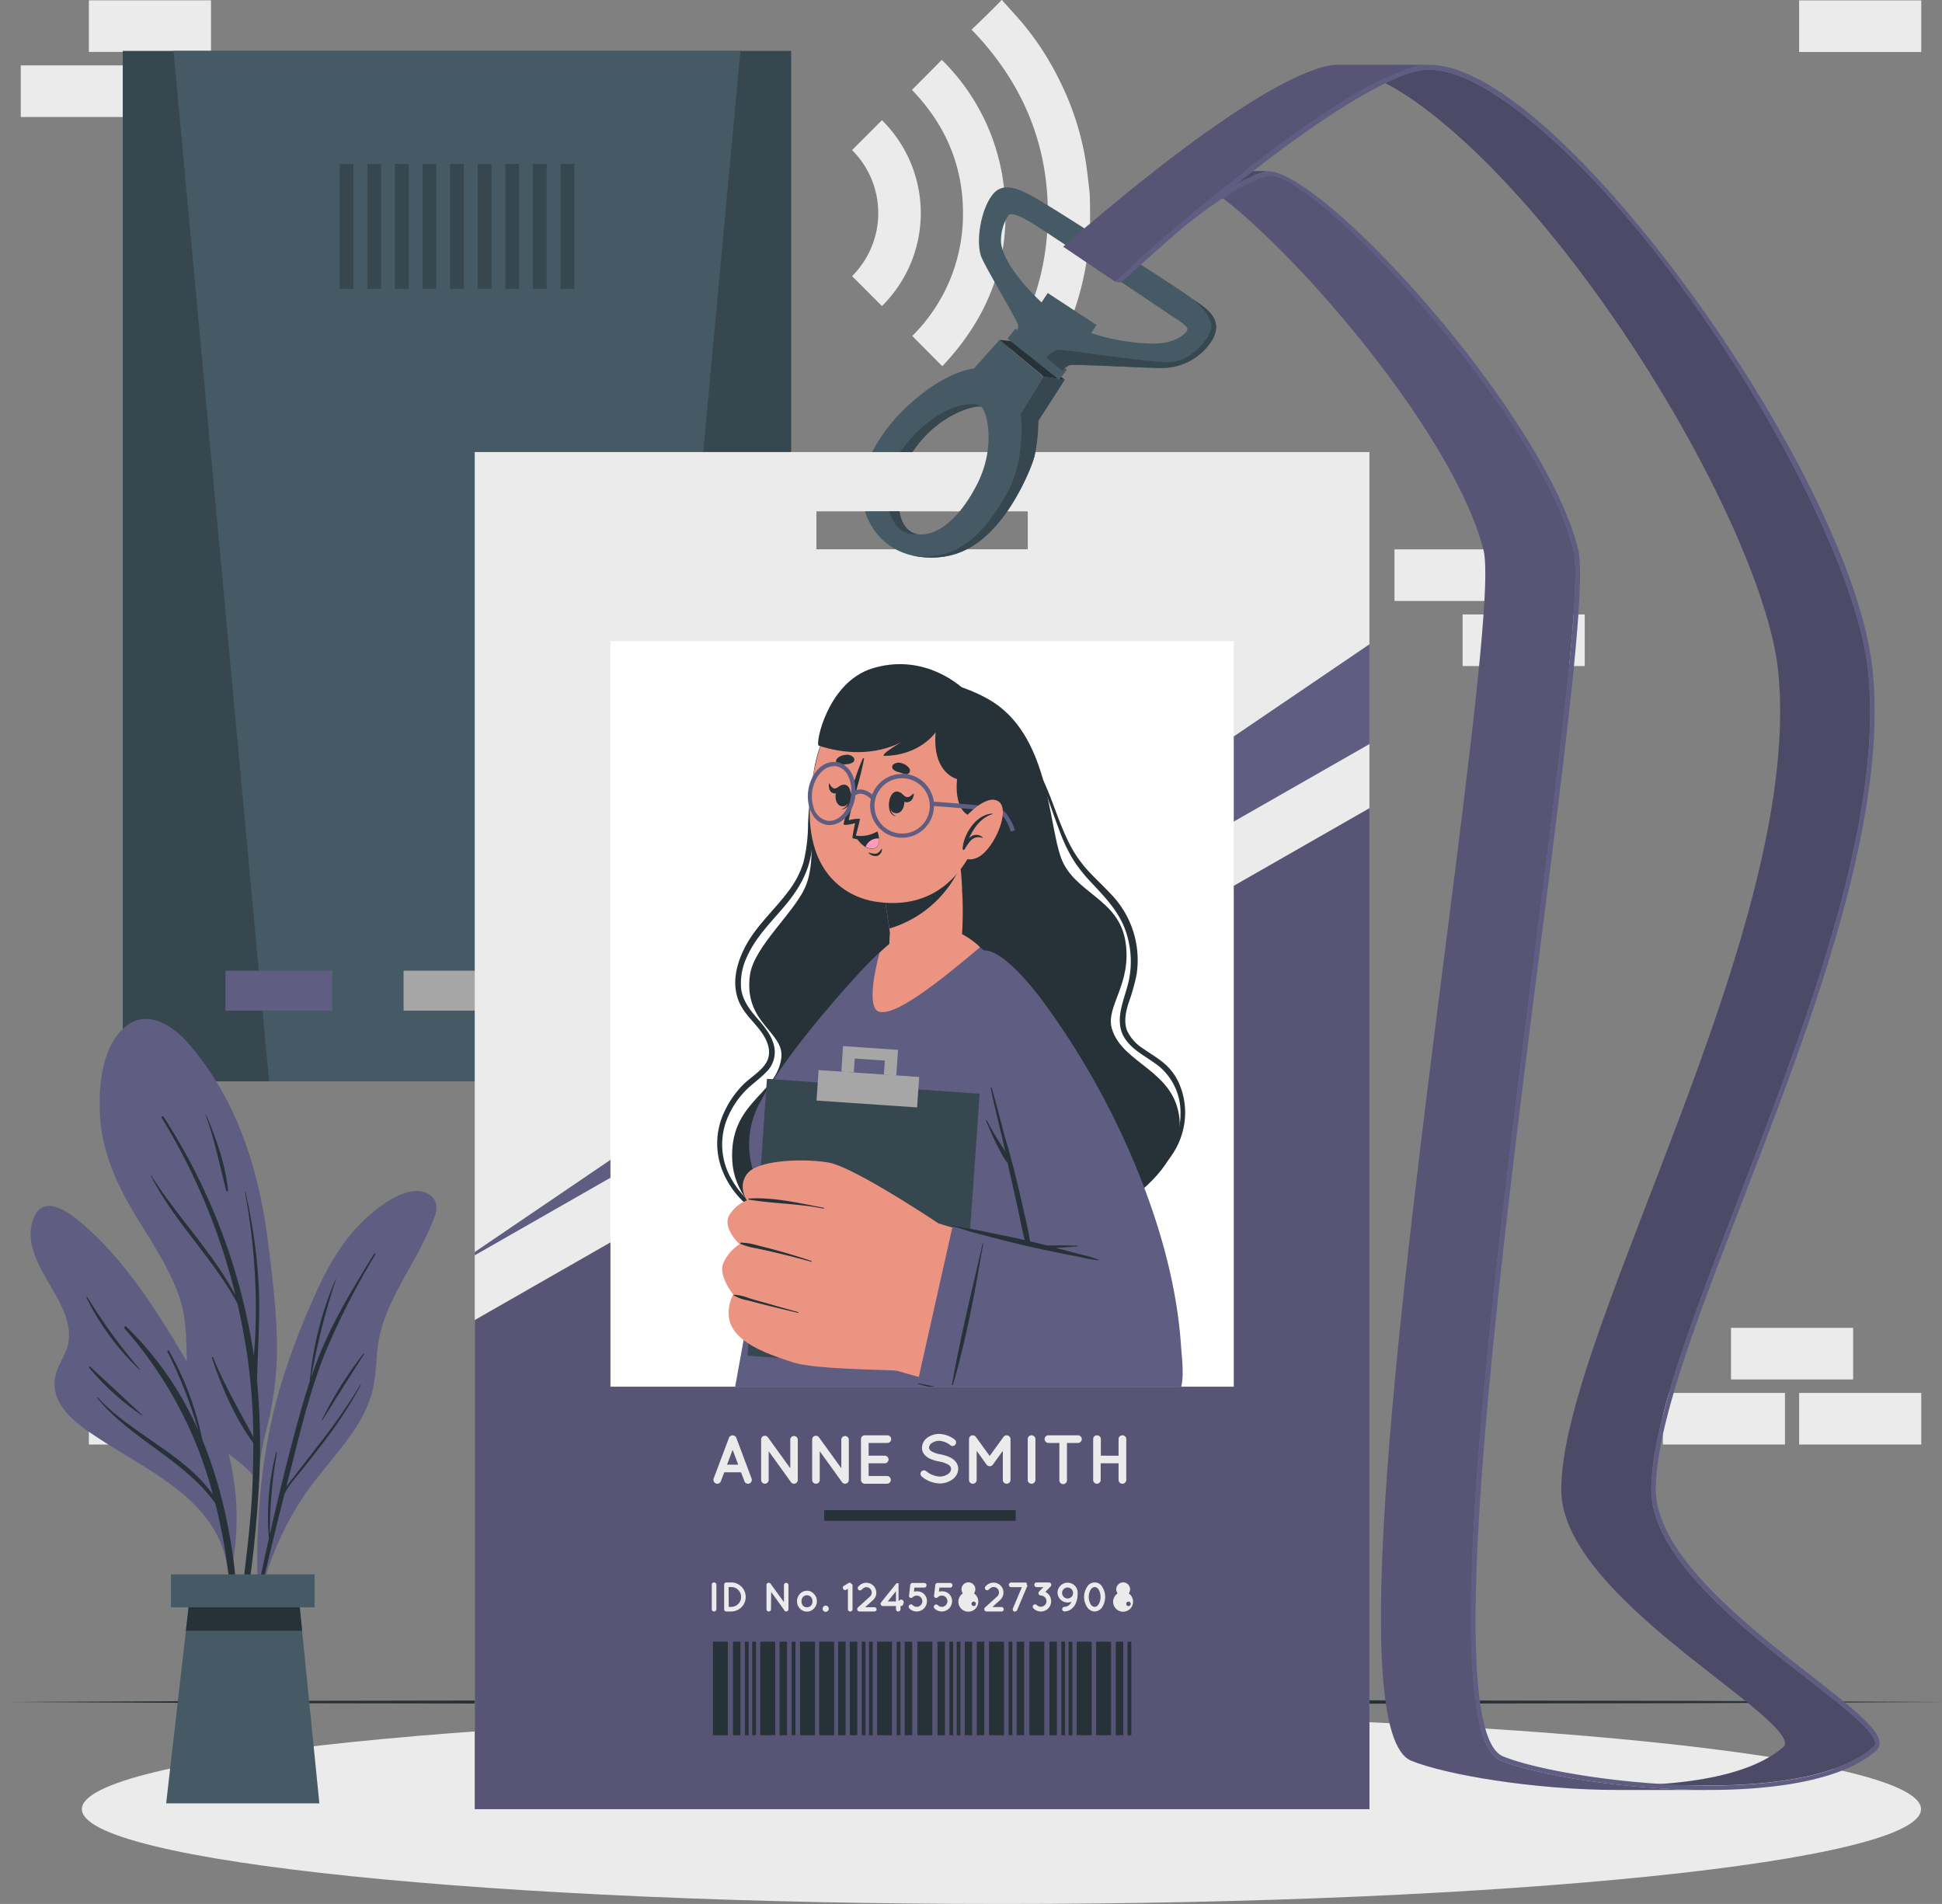 <svg xmlns="http://www.w3.org/2000/svg" width="421.1" height="412.84" viewBox="0 0 421.1 412.84">
  <rect x="0" y="0" width="421.1" height="412.84" fill="#808080" stroke="none"/>
  <g id="ID_Card-cuate" data-name="ID Card-cuate" transform="translate(-39.45 -49.5)">
    <g id="freepik--background-complete--inject-37">
      <g id="freepik--u5Zjqx--inject-37">
        <path id="Path_384" data-name="Path 384" d="M256.61,141.94c-1.36-1.38-2.73-2.75-4.1-4.13l-2.35-2.34c10.76-11.08,16.5-24.28,16.5-39.73s-5.72-28.65-16.54-39.82c.77-.73,1.56-1.47,2.33-2.23q2.06-2,4.09-4.07a.471.471,0,0,0,.07-.12h.1a3.61,3.61,0,0,0,.25.3c1.54,1.74,3.14,3.43,4.62,5.22a61.819,61.819,0,0,1,7.69,12.06,61.189,61.189,0,0,1,5.37,16c.49,2.64.74,5.32,1.06,8,.12.91.14,6.81.12,7-.13,1.82-.21,3.64-.41,5.45a61.653,61.653,0,0,1-3.5,14.67,64.09,64.09,0,0,1-4.65,9.93,61.652,61.652,0,0,1-6.63,9.47c-1.27,1.49-2.61,2.91-3.92,4.36Z" fill="#ebebeb"/>
        <path id="Path_385" data-name="Path 385" d="M237.2,69l6.47-6.52A45.93,45.93,0,0,1,257,89c2.09,15.43-2.59,28.67-13.22,39.9-2.21-2.21-4.35-4.37-6.52-6.55a37.15,37.15,0,0,0,11-26.67C248.26,85.31,244.39,76.44,237.2,69Z" fill="#ebebeb"/>
        <path id="Path_386" data-name="Path 386" d="M230.69,115.86l-6.48-6.49a19.28,19.28,0,0,0,0-27.33l6.48-6.48a28.32,28.32,0,0,1,0,40.3Z" fill="#ebebeb"/>
      </g>
      <rect id="Rectangle_149" data-name="Rectangle 149" width="26.48" height="11.19" transform="translate(441.28 348.61) rotate(180)" fill="#ebebeb"/>
      <rect id="Rectangle_150" data-name="Rectangle 150" width="26.48" height="11.19" transform="translate(456.05 362.72) rotate(180)" fill="#ebebeb"/>
      <rect id="Rectangle_151" data-name="Rectangle 151" width="26.48" height="11.19" transform="translate(426.5 362.72) rotate(180)" fill="#ebebeb"/>
      <rect id="Rectangle_152" data-name="Rectangle 152" width="26.48" height="11.19" transform="translate(85.2 362.72) rotate(180)" fill="#ebebeb"/>
      <rect id="Rectangle_153" data-name="Rectangle 153" width="26.48" height="11.19" transform="translate(85.2 60.76) rotate(180)" fill="#ebebeb"/>
      <rect id="Rectangle_154" data-name="Rectangle 154" width="26.48" height="11.19" transform="translate(70.43 74.87) rotate(180)" fill="#ebebeb"/>
      <rect id="Rectangle_155" data-name="Rectangle 155" width="26.48" height="11.19" transform="translate(456.05 60.77) rotate(180)" fill="#ebebeb"/>
      <rect id="Rectangle_156" data-name="Rectangle 156" width="26.48" height="11.19" transform="translate(356.6 182.73)" fill="#ebebeb"/>
      <rect id="Rectangle_157" data-name="Rectangle 157" width="26.48" height="11.19" transform="translate(341.83 168.62)" fill="#ebebeb"/>
    </g>
    <g id="freepik--Shadow--inject-37">
      <path id="Path_387" data-name="Path 387" d="M456,441.78c0,11.35-89.28,20.56-199.42,20.56S57.2,453.13,57.2,441.78s89.28-20.56,199.42-20.56S456,430.43,456,441.78Z" fill="#ebebeb"/>
    </g>
    <g id="freepik--Floor--inject-37">
      <path id="Path_388" data-name="Path 388" d="M39.45,418.55l52.64-.24,52.64-.09L250,418.05l105.27.17,52.64.09,52.64.24-52.64.25-52.64.08L250,419.05l-105.27-.17-52.64-.08Z" fill="#263238"/>
    </g>
    <g id="freepik--Device--inject-37">
      <rect id="Rectangle_158" data-name="Rectangle 158" width="144.94" height="223.43" transform="translate(66.07 60.54)" fill="#37474f"/>
      <path id="Path_389" data-name="Path 389" d="M200,60.54,179.28,283.97H97.79L77.07,60.54Z" fill="#455a64"/>
      <rect id="Rectangle_159" data-name="Rectangle 159" width="23.17" height="8.66" transform="translate(126.96 259.98)" fill="#a6a6a6"/>
      <rect id="Rectangle_160" data-name="Rectangle 160" width="23.17" height="8.66" transform="translate(88.34 259.98)" fill="#605d82"/>
      <rect id="Rectangle_161" data-name="Rectangle 161" width="23.17" height="8.66" transform="translate(165.57 259.98)" fill="#a6a6a6"/>
      <rect id="Rectangle_162" data-name="Rectangle 162" width="2.99" height="27.09" transform="translate(113.1 85.04)" fill="#37474f"/>
      <rect id="Rectangle_163" data-name="Rectangle 163" width="2.99" height="27.09" transform="translate(119.09 85.04)" fill="#37474f"/>
      <rect id="Rectangle_164" data-name="Rectangle 164" width="2.99" height="27.09" transform="translate(125.07 85.04)" fill="#37474f"/>
      <rect id="Rectangle_165" data-name="Rectangle 165" width="2.99" height="27.09" transform="translate(131.06 85.04)" fill="#37474f"/>
      <rect id="Rectangle_166" data-name="Rectangle 166" width="2.99" height="27.09" transform="translate(137.04 85.04)" fill="#37474f"/>
      <rect id="Rectangle_167" data-name="Rectangle 167" width="2.99" height="27.09" transform="translate(143.03 85.04)" fill="#37474f"/>
      <rect id="Rectangle_168" data-name="Rectangle 168" width="2.99" height="27.09" transform="translate(149.01 85.04)" fill="#37474f"/>
      <rect id="Rectangle_169" data-name="Rectangle 169" width="2.99" height="27.09" transform="translate(155 85.04)" fill="#37474f"/>
      <rect id="Rectangle_170" data-name="Rectangle 170" width="2.99" height="27.09" transform="translate(160.99 85.04)" fill="#37474f"/>
    </g>
    <g id="freepik--id-card--inject-37">
      <path id="Path_390" data-name="Path 390" d="M142.39,147.52V441.78h194V147.52ZM262.31,168.6H216.48v-8.22h45.83Z" fill="#ebebeb"/>
      <path id="Path_391" data-name="Path 391" d="M336.4,224.74V441.78H142.39V335.73Z" fill="#605d82"/>
      <path id="Path_392" data-name="Path 392" d="M336.4,224.74V441.78H142.39V335.73Z" opacity="0.1"/>
      <path id="Path_393" data-name="Path 393" d="M336.4,189.2v21.63L142.39,321.69v-.71Z" fill="#605d82"/>
      <rect id="Rectangle_171" data-name="Rectangle 171" width="135.16" height="161.67" transform="translate(171.82 188.51)" fill="#fff"/>
      <path id="Path_394" data-name="Path 394" d="M227,160.38h7.47s.41,4.28,3.8,4.92,8.56-2.06,13-10.7,1.93-16.47.92-16.91-9.33,1.4-14.87,9.83h-8.76A36.75,36.75,0,0,1,236.85,137c6-5.45,11.4-7.37,13.77-7.59l5.57-6.21,9.57,8,4.56.65-5.73,8.92a38,38,0,0,1-.81,7.63,46.44,46.44,0,0,1-6.9,13.32c-2.79,3.51-7.47,8.84-15.79,8.68S228.62,165.3,227,160.38Z" fill="#455a64"/>
      <path id="Path_395" data-name="Path 395" d="M256.19,123.2l9.57,7.99,4.56.65-9.66-8.16Z" fill="#263238"/>
      <path id="Path_396" data-name="Path 396" d="M252.19,137.69c-1-.45-9.33,1.4-14.87,9.83h-2.71C242.39,136.71,251.06,136.3,252.19,137.69Z" fill="#37474f"/>
      <path id="Path_397" data-name="Path 397" d="M238.27,165.3s-4.24.84-6-4.92h2.24s.39,4.07,3.56,4.86Z" fill="#37474f"/>
      <path id="Path_398" data-name="Path 398" d="M270.32,131.84l-5.74,8.92a38.353,38.353,0,0,1-.8,7.62c-.8,3.24-4.12,9.81-6.9,13.33s-7.47,8.83-15.79,8.68a18.35,18.35,0,0,1-3.7-.42h.15c9.6,1.39,15.48-5,20.16-13.32,4.37-7.76,3.1-17.4,3.1-17.4l5-8.08Z" fill="#37474f"/>
      <rect id="Rectangle_172" data-name="Rectangle 172" width="14.29" height="2.75" transform="translate(259.625 120.781) rotate(38.51)" fill="#455a64"/>
      <path id="Path_399" data-name="Path 399" d="M297.85,114.15c-2.34-1.77-24.38-15.91-30.11-19.45s-10.18-6.38-12.92-3.16-3.92,10.74-2.47,13.93S260.07,119,260.21,120a1.94,1.94,0,0,1-.56,1.6l10.19,8.35a3.17,3.17,0,0,1,1.68-1.28c1-.2,17.86.71,19.55.63a12.8,12.8,0,0,0,10.81-5.4C305.6,118.51,300.19,115.93,297.85,114.15ZM289.42,124c-5-.07-13.5-1.22-19.91-5.47-3.38-2.25-12.23-10.44-13-16.37a10,10,0,0,1,1.5-5.81c.93-1.66,6.25,2.18,10.57,5s23.21,15.46,24.67,16.47,3.8,2.32,3.67,3.12S294.38,124.05,289.42,124Z" fill="#455a64"/>
      <rect id="Rectangle_173" data-name="Rectangle 173" width="12.65" height="3.84" transform="translate(266.639 113.032) rotate(33.29)" fill="#455a64"/>
      <path id="Path_400" data-name="Path 400" d="M301.88,123.84a12.84,12.84,0,0,1-10.81,5.42c-1.69.07-18.58-.84-19.55-.63a3.08,3.08,0,0,0-1.68,1.27l-3.57-2.9c.2,0,1.46-1.58,2.65-1.66s19.36,2.7,23.81,2.7,8.12-4,9.2-6.76c1.22-3.13-3.8-6.81-4.06-7.08C300.21,115.94,305.6,118.52,301.88,123.84Z" fill="#37474f"/>
      <path id="Path_401" data-name="Path 401" d="M200.14,368.74H196.5l-.74,1.95a.84.84,0,0,1-.78.53.871.871,0,0,1-.28-.05.85.85,0,0,1-.5-1.08l3.32-8.83a.86.86,0,0,1,1.59,0l3.31,8.83a.85.85,0,0,1-.49,1.08.841.841,0,0,1-.29.05.81.81,0,0,1-.76-.53Zm-.61-1.65-1.22-3.22-1.21,3.22Z" fill="#ebebeb"/>
      <path id="Path_402" data-name="Path 402" d="M206.13,370.39a.84.84,0,0,1-.81.83.83.83,0,0,1-.83-.83v-8.73a.85.85,0,0,1,.33-.69.83.83,0,0,1,1.14.18l4.85,6.71v-6.18a.81.81,0,0,1,.81-.81.82.82,0,0,1,.82.81v8.71a.83.83,0,0,1-.82.83.82.82,0,0,1-.62-.3.28.28,0,0,1-.07-.09l-4.8-6.66Z" fill="#ebebeb"/>
      <path id="Path_403" data-name="Path 403" d="M217.2,370.39a.84.84,0,0,1-.81.83.83.83,0,0,1-.83-.83v-8.73a.85.85,0,0,1,.33-.69.83.83,0,0,1,1.14.18l4.85,6.71v-6.18a.81.81,0,0,1,.81-.81.82.82,0,0,1,.82.81v8.71a.83.83,0,0,1-.82.83.82.82,0,0,1-.62-.3.28.28,0,0,1-.07-.09l-4.8-6.66Z" fill="#ebebeb"/>
      <path id="Path_404" data-name="Path 404" d="M226.14,370.39v-8.85a.81.81,0,0,1,.82-.82h4.91a.83.83,0,0,1,.82.82.84.84,0,0,1-.82.84H227.8v2.75h3.5a.84.84,0,0,1,.82.82.83.83,0,0,1-.82.84h-3.5v2.76h4.07a.84.84,0,0,1,0,1.67H227a.83.83,0,0,1-.86-.83Z" fill="#ebebeb"/>
      <path id="Path_405" data-name="Path 405" d="M239.2,368.61a.79.79,0,0,1,1.1-.11,4.93,4.93,0,0,0,2.86,1.16,3.25,3.25,0,0,0,1.88-.56,1.34,1.34,0,0,0,.64-1.08.86.86,0,0,0-.13-.48,1.47,1.47,0,0,0-.45-.45,6,6,0,0,0-2.06-.7h0a8.389,8.389,0,0,1-1.93-.59,3.21,3.21,0,0,1-1.4-1.17,2.34,2.34,0,0,1-.34-1.23,2.77,2.77,0,0,1,1.2-2.19,4.42,4.42,0,0,1,2.59-.79,5.82,5.82,0,0,1,3.27,1.2.76.76,0,0,1,.21,1.06.75.75,0,0,1-1.06.23,4.37,4.37,0,0,0-2.42-1,2.89,2.89,0,0,0-1.68.51,1.21,1.21,0,0,0-.57.94.69.69,0,0,0,.11.42,1.351,1.351,0,0,0,.4.39,5.2,5.2,0,0,0,1.88.66h0a9.149,9.149,0,0,1,2.07.63,3.54,3.54,0,0,1,1.5,1.25,2.47,2.47,0,0,1,.36,1.27,2.91,2.91,0,0,1-1.29,2.33,4.7,4.7,0,0,1-2.78.85,6.42,6.42,0,0,1-3.84-1.5.8.8,0,0,1-.12-1.05Z" fill="#ebebeb"/>
      <path id="Path_406" data-name="Path 406" d="M258.57,361.54v8.85a.85.85,0,0,1-.84.83.83.83,0,0,1-.83-.83v-6.31l-2.16,3a.81.81,0,0,1-.67.34h0a.85.85,0,0,1-.69-.34l-2.15-3v6.31a.83.83,0,0,1-1.66,0v-8.85a.82.82,0,0,1,.82-.82h0a.82.82,0,0,1,.66.34l3,4.14,3-4.14a.81.81,0,0,1,.67-.34h0a.85.85,0,0,1,.85.82Z" fill="#ebebeb"/>
      <path id="Path_407" data-name="Path 407" d="M262.3,361.54a.81.81,0,0,1,.83-.82.83.83,0,0,1,.84.82v8.85a.84.84,0,0,1-.84.83.82.82,0,0,1-.83-.83Z" fill="#ebebeb"/>
      <path id="Path_408" data-name="Path 408" d="M273.19,362.38h-2.38v8a.83.83,0,1,1-1.65,0v-8h-2.37a.84.84,0,0,1-.83-.84.81.81,0,0,1,.83-.82h6.4a.83.83,0,0,1,.83.82A.85.85,0,0,1,273.19,362.38Z" fill="#ebebeb"/>
      <path id="Path_409" data-name="Path 409" d="M276.49,370.39v-8.85a.81.81,0,0,1,.83-.82.83.83,0,0,1,.84.82v3.6H282v-3.6a.81.81,0,0,1,.83-.82.83.83,0,0,1,.84.82v8.85a.83.83,0,0,1-.84.83.82.82,0,0,1-.83-.83v-3.6h-3.88v3.6a.83.83,0,0,1-.84.83.82.82,0,0,1-.79-.83Z" fill="#ebebeb"/>
      <path id="Path_410" data-name="Path 410" d="M193.79,393.12a.49.49,0,0,1,.49-.5.51.51,0,0,1,.51.5v5.31a.5.5,0,0,1-.51.49.48.48,0,0,1-.49-.49Z" fill="#ebebeb"/>
      <path id="Path_411" data-name="Path 411" d="M196.47,398.43v-5.31a.49.49,0,0,1,.49-.5H198a3.15,3.15,0,0,1,0,6.3h-1a.48.48,0,0,1-.53-.49Zm1-.51H198a2.15,2.15,0,0,0,0-4.3h-.56Z" fill="#ebebeb"/>
      <path id="Path_412" data-name="Path 412" d="M206.63,398.43a.5.5,0,0,1-.49.49.48.48,0,0,1-.49-.49V393.2h0a.46.46,0,0,1,.2-.41.49.49,0,0,1,.68.1l2.91,4V393.2a.49.49,0,0,1,.48-.49.51.51,0,0,1,.5.49v5.23a.5.5,0,0,1-.5.49.49.49,0,0,1-.37-.18v-.05l-2.88-4Z" fill="#ebebeb"/>
      <path id="Path_413" data-name="Path 413" d="M212.89,398.27a2.3,2.3,0,0,1-.62-1.59,2.34,2.34,0,0,1,.62-1.57,2.1,2.1,0,0,1,1.55-.69,1.94,1.94,0,0,1,1.5.69,2.22,2.22,0,0,1,.64,1.57,2.19,2.19,0,0,1-.64,1.59,2,2,0,0,1-1.5.68A2.12,2.12,0,0,1,212.89,398.27Zm.36-1.59a1.47,1.47,0,0,0,.33,1,1.23,1.23,0,0,0,.86.33,1.21,1.21,0,0,0,.83-.33,1.43,1.43,0,0,0,.35-1,1.35,1.35,0,0,0-.35-.93,1.27,1.27,0,0,0-.83-.35,1.29,1.29,0,0,0-.86.35,1.39,1.39,0,0,0-.33.93Z" fill="#ebebeb"/>
      <path id="Path_414" data-name="Path 414" d="M218.49,397.65a.67.67,0,1,1-.67.67.67.67,0,0,1,.67-.67Z" fill="#ebebeb"/>
      <path id="Path_415" data-name="Path 415" d="M224.31,393.12v5.31a.5.5,0,0,1-1,0V394l-.36.21a.48.48,0,0,1-.67-.18.49.49,0,0,1,.16-.68l1.11-.66h.39v.05h0a.13.13,0,0,0,0,.06Z" fill="#ebebeb"/>
      <path id="Path_416" data-name="Path 416" d="M229.53,398.43a.49.49,0,0,1-.5.49h-3.2a.47.47,0,0,1-.37-.16.5.5,0,0,1,0-.7l2.67-2.41a1.17,1.17,0,0,0-.79-2,1.19,1.19,0,0,0-.78.3l-.28.25a.48.48,0,0,1-.7,0,.49.49,0,0,1,0-.7l.28-.25a2.09,2.09,0,0,1,1.44-.56,2.22,2.22,0,0,1,1.61.71,2.15,2.15,0,0,1-.16,3.05l-1.7,1.54H229A.5.5,0,0,1,229.53,398.43Z" fill="#ebebeb"/>
      <path id="Path_417" data-name="Path 417" d="M235.31,397.25a.49.49,0,0,1-.5.49h-.09v.69a.49.49,0,0,1-.5.49.48.48,0,0,1-.49-.49v-.69h-2.84a.42.42,0,0,1-.3-.1.48.48,0,0,1-.08-.7l3.33-4.14h.45v.11h0a.09.09,0,0,1,0,.05h0v3.66h.09a.562.562,0,1,1,.93.63Zm-1.58-2.72-1.79,2.22h1.79Z" fill="#ebebeb"/>
      <path id="Path_418" data-name="Path 418" d="M239.79,395.11a2.17,2.17,0,0,1,.66,1.58,2.23,2.23,0,0,1-.66,1.58,2.18,2.18,0,0,1-1.57.65h0a2.19,2.19,0,0,1-1.57-.65.51.51,0,1,1,.72-.72,1.22,1.22,0,0,0,.87.36,1.19,1.19,0,0,0,.85-.36,1.21,1.21,0,0,0,.36-.86,1.212,1.212,0,0,0-1.21-1.21,1.18,1.18,0,0,0-.87.35.51.51,0,0,1-.72,0l-.09-.12h0a.349.349,0,0,0,0-.06h0a.43.43,0,0,1,0-.16l.27-2.33a.56.56,0,0,1,.23-.36h0a.44.44,0,0,1,.23-.06h2.66a.51.51,0,0,1,0,1h-2.22l-.1.89a2.408,2.408,0,0,1,.6-.08A2.19,2.19,0,0,1,239.79,395.11Z" fill="#ebebeb"/>
      <path id="Path_419" data-name="Path 419" d="M245.24,395.11a2.21,2.21,0,0,1,.66,1.58,2.27,2.27,0,0,1-.66,1.58,2.2,2.2,0,0,1-1.58.65h0a2.18,2.18,0,0,1-1.57-.65.49.49,0,0,1,0-.72.51.51,0,0,1,.72,0,1.18,1.18,0,0,0,.86.36,1.2,1.2,0,0,0,.86-.36,1.26,1.26,0,0,0,.36-.86,1.18,1.18,0,0,0-.36-.86,1.13,1.13,0,0,0-.86-.35,1.16,1.16,0,0,0-.86.35.51.51,0,0,1-.72,0l-.1-.12h0a.35.35,0,0,0,0-.06h0a.43.43,0,0,1,0-.16l.27-2.33a.51.51,0,0,1,.22-.36h0a.5.5,0,0,1,.24-.06h2.65a.51.51,0,1,1,0,1h-2.21l-.11.89a2.537,2.537,0,0,1,.6-.08,2.21,2.21,0,0,1,1.59.56Z" fill="#ebebeb"/>
      <path id="Path_420" data-name="Path 420" d="M251.58,396.78a2.16,2.16,0,1,1-3.34-1.79,1.45,1.45,0,0,1-.3-.89,1.5,1.5,0,0,1,3,0,1.45,1.45,0,0,1-.3.89,2.15,2.15,0,0,1,.94,1.79Zm-1,0a.481.481,0,1,0,.01,0Zm-1.67-2.68a.505.505,0,1,1,.01,0Z" fill="#ebebeb"/>
      <path id="Path_421" data-name="Path 421" d="M257.1,398.43a.48.48,0,0,1-.49.49H253.4a.5.5,0,0,1-.37-.86l2.66-2.41a1.18,1.18,0,0,0,.08-1.65,1.13,1.13,0,0,0-.86-.38,1.16,1.16,0,0,0-.78.3l-.28.25a.48.48,0,0,1-.7,0,.49.49,0,0,1,0-.7l.28-.25a2.13,2.13,0,0,1,1.45-.56,2.16,2.16,0,0,1,1.45,3.76l-1.7,1.54h1.92a.5.5,0,0,1,.55.47Z" fill="#ebebeb"/>
      <path id="Path_422" data-name="Path 422" d="M262.24,393.31,260,398.63a.46.46,0,0,1-.46.29.44.44,0,0,1-.19,0,.52.52,0,0,1-.27-.65l1.95-4.62H258.7a.5.5,0,0,1-.49-.5.49.49,0,0,1,.49-.5h3.18a1.46,1.46,0,0,1,.19.07h0v.05h0a.67.67,0,0,1,0,.2Z" fill="#ebebeb"/>
      <path id="Path_423" data-name="Path 423" d="M266.72,395.1a2.2,2.2,0,0,1,.66,1.57,2.23,2.23,0,0,1-3.82,1.59.51.51,0,1,1,.72-.72,1.231,1.231,0,0,0,1.72,0,1.19,1.19,0,0,0,.36-.87,1.14,1.14,0,0,0-.36-.85,1.21,1.21,0,0,0-.85-.36.46.46,0,0,1-.37-.16h0a.51.51,0,0,1,0-.72l.92-.94h-1.46a.51.51,0,0,1,0-1.02h2.66a.51.51,0,0,1,.51.51.609.609,0,0,1-.06.24l-.09.13-1.14,1.17a1.84,1.84,0,0,1,.6.43Z" fill="#ebebeb"/>
      <path id="Path_424" data-name="Path 424" d="M268.76,394.8a2.19,2.19,0,0,1,4.36-.22h0v.52a5.13,5.13,0,0,1-.32,1.84,3.08,3.08,0,0,1-1.16,1.54,2.63,2.63,0,0,1-1.35.43.51.51,0,0,1-.52-.48.52.52,0,0,1,.49-.52,1.58,1.58,0,0,0,.84-.26,1.75,1.75,0,0,0,.57-.63l.12-.23a2.12,2.12,0,0,1-.87.18,2.19,2.19,0,0,1-2.16-2.17Zm1,0a1.19,1.19,0,1,0,1.185-1.081A1.19,1.19,0,0,0,269.76,394.8Z" fill="#ebebeb"/>
      <path id="Path_425" data-name="Path 425" d="M274.53,395.77a3.84,3.84,0,0,1,.62-2.15,1.894,1.894,0,0,1,3.34,0,4.15,4.15,0,0,1,0,4.3,2.07,2.07,0,0,1-1.67,1,2,2,0,0,1-1.67-1,3.84,3.84,0,0,1-.62-2.15Zm3.56,0a3,3,0,0,0-.43-1.6,1,1,0,0,0-.84-.55,1.1,1.1,0,0,0-.86.55,3.19,3.19,0,0,0,0,3.2,1.12,1.12,0,0,0,.86.55,1.06,1.06,0,0,0,.84-.55,3,3,0,0,0,.43-1.6Z" fill="#ebebeb"/>
      <path id="Path_426" data-name="Path 426" d="M285.14,396.78A2.16,2.16,0,1,1,281.8,395a1.45,1.45,0,0,1-.3-.89,1.5,1.5,0,0,1,3,0,1.45,1.45,0,0,1-.3.89A2.15,2.15,0,0,1,285.14,396.78Zm-1,0a.485.485,0,1,0,.02,0Zm-1.68-2.68a.5.5,0,1,1,.02,0Z" fill="#ebebeb"/>
      <rect id="Rectangle_174" data-name="Rectangle 174" width="3.24" height="20.28" transform="translate(194.04 405.47)" fill="#263238"/>
      <rect id="Rectangle_175" data-name="Rectangle 175" width="3.24" height="20.28" transform="translate(204.3 405.47)" fill="#263238"/>
      <rect id="Rectangle_176" data-name="Rectangle 176" width="3.24" height="20.28" transform="translate(212.93 405.47)" fill="#263238"/>
      <rect id="Rectangle_177" data-name="Rectangle 177" width="3.24" height="20.28" transform="translate(217.08 405.47)" fill="#263238"/>
      <rect id="Rectangle_178" data-name="Rectangle 178" width="0.81" height="20.28" transform="translate(200.98 405.47)" fill="#263238"/>
      <rect id="Rectangle_179" data-name="Rectangle 179" width="0.81" height="20.28" transform="translate(283.95 405.47)" fill="#263238"/>
      <rect id="Rectangle_180" data-name="Rectangle 180" width="0.81" height="20.28" transform="translate(211.12 405.47)" fill="#263238"/>
      <rect id="Rectangle_181" data-name="Rectangle 181" width="0.81" height="20.28" transform="translate(233.89 405.47)" fill="#263238"/>
      <rect id="Rectangle_182" data-name="Rectangle 182" width="0.81" height="20.28" transform="translate(202.56 405.47)" fill="#263238"/>
      <rect id="Rectangle_183" data-name="Rectangle 183" width="1.62" height="20.28" transform="translate(198.39 405.47)" fill="#263238"/>
      <rect id="Rectangle_184" data-name="Rectangle 184" width="3.24" height="20.28" transform="translate(238.38 405.47)" fill="#263238"/>
      <rect id="Rectangle_185" data-name="Rectangle 185" width="0.81" height="20.28" transform="translate(245.32 405.47)" fill="#263238"/>
      <rect id="Rectangle_186" data-name="Rectangle 186" width="0.81" height="20.28" transform="translate(246.9 405.47)" fill="#263238"/>
      <rect id="Rectangle_187" data-name="Rectangle 187" width="1.62" height="20.28" transform="translate(242.73 405.47)" fill="#263238"/>
      <rect id="Rectangle_188" data-name="Rectangle 188" width="1.62" height="20.28" transform="translate(248.64 405.47)" fill="#263238"/>
      <rect id="Rectangle_189" data-name="Rectangle 189" width="1.62" height="20.28" transform="translate(251.25 405.47)" fill="#263238"/>
      <rect id="Rectangle_190" data-name="Rectangle 190" width="3.24" height="20.28" transform="translate(229.63 405.47)" fill="#263238"/>
      <rect id="Rectangle_191" data-name="Rectangle 191" width="3.24" height="20.28" transform="translate(253.91 405.47)" fill="#263238"/>
      <rect id="Rectangle_192" data-name="Rectangle 192" width="0.81" height="20.28" transform="translate(226.31 405.47)" fill="#263238"/>
      <rect id="Rectangle_193" data-name="Rectangle 193" width="0.81" height="20.28" transform="translate(227.89 405.47)" fill="#263238"/>
      <rect id="Rectangle_194" data-name="Rectangle 194" width="1.62" height="20.28" transform="translate(223.72 405.47)" fill="#263238"/>
      <rect id="Rectangle_195" data-name="Rectangle 195" width="1.62" height="20.28" transform="translate(208.49 405.47)" fill="#263238"/>
      <rect id="Rectangle_196" data-name="Rectangle 196" width="1.62" height="20.28" transform="translate(221.19 405.47)" fill="#263238"/>
      <rect id="Rectangle_197" data-name="Rectangle 197" width="1.62" height="20.28" transform="translate(235.62 405.47)" fill="#263238"/>
      <rect id="Rectangle_198" data-name="Rectangle 198" width="0.81" height="20.28" transform="translate(258.16 405.47)" fill="#263238"/>
      <rect id="Rectangle_199" data-name="Rectangle 199" width="3.24" height="20.28" transform="translate(262.65 405.47)" fill="#263238"/>
      <rect id="Rectangle_200" data-name="Rectangle 200" width="3.24" height="20.28" transform="translate(272.92 405.47)" fill="#263238"/>
      <rect id="Rectangle_201" data-name="Rectangle 201" width="3.24" height="20.28" transform="translate(277.13 405.47)" fill="#263238"/>
      <rect id="Rectangle_202" data-name="Rectangle 202" width="0.81" height="20.28" transform="translate(269.59 405.47)" fill="#263238"/>
      <rect id="Rectangle_203" data-name="Rectangle 203" width="0.81" height="20.28" transform="translate(271.17 405.47)" fill="#263238"/>
      <rect id="Rectangle_204" data-name="Rectangle 204" width="1.62" height="20.28" transform="translate(267.01 405.47)" fill="#263238"/>
      <rect id="Rectangle_205" data-name="Rectangle 205" width="1.62" height="20.28" transform="translate(259.9 405.47)" fill="#263238"/>
      <rect id="Rectangle_206" data-name="Rectangle 206" width="1.62" height="20.28" transform="translate(281.4 405.47)" fill="#263238"/>
      <rect id="Rectangle_207" data-name="Rectangle 207" width="41.54" height="2.29" transform="translate(218.16 376.96)" fill="#263238"/>
      <path id="Path_427" data-name="Path 427" d="M446.07,427.48a1,1,0,0,1-.38.82c-7,6.19-21.09,8.33-35.67,8.33H390.46c14.58,0,28.63-2.14,35.69-8.33a1,1,0,0,0,.36-.82c-.06-2.55-6.81-7.82-14.62-13.93-14.31-11.17-33.89-26.48-33.89-41,0-14,8.78-36.75,18.92-63.11,14.68-38.15,31.34-81.39,28.13-114.16-2.87-29.34-41-94.93-76.05-121.81-7.67-5.88-14.08-8.84-19.14-8.84h19.55c5.06,0,11.48,3,19.15,8.84,35.05,26.88,73.17,92.47,76,121.81,3.21,32.77-13.44,76-28.13,114.16-10.15,26.36-18.91,49.12-18.91,63.11,0,14.55,19.58,29.86,33.88,41C439.25,419.66,446,424.93,446.07,427.48Z" fill="#605d82"/>
      <g id="Group_45" data-name="Group 45" opacity="0.2">
        <path id="Path_428" data-name="Path 428" d="M446.07,427.48a1,1,0,0,1-.38.82c-7,6.19-21.09,8.33-35.67,8.33H390.46c14.58,0,28.63-2.14,35.69-8.33a1,1,0,0,0,.36-.82c-.06-2.55-6.81-7.82-14.62-13.93-14.31-11.17-33.89-26.48-33.89-41,0-14,8.78-36.75,18.92-63.11,14.68-38.15,31.34-81.39,28.13-114.16-2.87-29.34-41-94.93-76.05-121.81-7.67-5.88-14.08-8.84-19.14-8.84h19.55c5.06,0,11.48,3,19.15,8.84,35.05,26.88,73.17,92.47,76,121.81,3.21,32.77-13.44,76-28.13,114.16-10.15,26.36-18.91,49.12-18.91,63.11,0,14.55,19.58,29.86,33.88,41C439.25,419.66,446,424.93,446.07,427.48Z"/>
      </g>
      <path id="Path_429" data-name="Path 429" d="M409.9,437.62H390.35c-18.47,0-37.7-3.38-44.89-6.34-14.3-5.89-2.2-100.94,7.53-177.31,5.33-41.9,9.93-78.09,8.14-85.23-3.36-13.3-15.57-33-32.66-52.77-14.28-16.48-28.17-28.41-33-28.41H315c4.85,0,18.74,11.93,33,28.41,17.09,19.74,29.3,39.47,32.66,52.77,1.8,7.14-2.8,43.33-8.14,85.23-9.72,76.37-21.83,171.42-7.53,177.31C372.21,434.24,391.43,437.62,409.9,437.62Z" fill="#605d82"/>
      <g id="Group_46" data-name="Group 46" opacity="0.1">
        <path id="Path_430" data-name="Path 430" d="M409.9,437.62H390.35c-18.47,0-37.7-3.38-44.89-6.34-14.3-5.89-2.2-100.94,7.53-177.31,5.33-41.9,9.93-78.09,8.14-85.23-3.36-13.3-15.57-33-32.66-52.77-14.28-16.48-28.17-28.41-33-28.41H315c4.85,0,18.74,11.93,33,28.41,17.09,19.74,29.3,39.47,32.66,52.77,1.8,7.14-2.8,43.33-8.14,85.23-9.72,76.37-21.83,171.42-7.53,177.31C372.21,434.24,391.43,437.62,409.9,437.62Z"/>
      </g>
      <path id="Path_431" data-name="Path 431" d="M307.39,89.52H287.84a26.131,26.131,0,0,1,6.91-2.93H314.3a26.13,26.13,0,0,0-6.91,2.93Z" fill="#605d82"/>
      <g id="Group_47" data-name="Group 47" opacity="0.2">
        <path id="Path_432" data-name="Path 432" d="M307.39,89.52H287.84a26.131,26.131,0,0,1,6.91-2.93H314.3a26.13,26.13,0,0,0-6.91,2.93Z"/>
      </g>
      <path id="Path_433" data-name="Path 433" d="M432,412.7c8.68,6.79,15,11.68,15,14.75a2.09,2.09,0,0,1-.73,1.66c-7.21,6.32-21.56,8.51-36.42,8.51-18.47,0-37.69-3.38-44.89-6.34-14.3-5.89-2.19-100.94,7.53-177.31,5.34-41.9,9.94-78.09,8.14-85.23-3.36-13.3-15.57-33-32.66-52.77-14.27-16.48-28.16-28.41-33-28.41-5.79,1.22-13.48,6.82-18.82,11.14-5.63,4.76-13.51,12-13.64,12.07l-1.29-.2c.27-.25,6.35-5.83,8.33-7.56.61-.57,2.77-2.51,5.69-4.9,13.36-11.34,37.94-31,51.24-34.23a12.22,12.22,0,0,1,2.88-.33c5.28,0,11.89,3,19.72,9,29.79,22.84,73,87.62,76.45,122.56,3.24,33-13.46,76.4-28.19,114.67-10.11,26.26-18.84,48.93-18.84,62.71C398.54,386.54,417.89,401.66,432,412.7Zm13.68,15.59a1,1,0,0,0,.37-.81c-.07-2.55-6.82-7.82-14.63-13.93-14.3-11.17-33.88-26.48-33.88-41,0-14,8.76-36.75,18.91-63.11,14.69-38.15,31.34-81.38,28.13-114.16-2.87-29.34-41-94.93-76-121.82-7.67-5.87-14.09-8.83-19.14-8.83a11.67,11.67,0,0,0-2.69.31c-9.76,2.38-26.16,14.14-39.34,24.61a26.13,26.13,0,0,1,6.91-2.93c12.12-.07,59.92,52.53,67.32,81.88,1.85,7.35-2.55,41.9-8.11,85.64-9.17,72-21.72,170.6-8.14,176.2,7.15,2.94,26.32,6.32,44.65,6.32,14.58,0,28.63-2.14,35.68-8.34" fill="#605d82"/>
      <path id="Path_434" data-name="Path 434" d="M349.4,63.55a11.71,11.71,0,0,0-2.88.34c-13.3,3.24-37.88,22.88-51.24,34.21-2.92,2.4-5.08,4.34-5.69,4.9-2,1.73-8.07,7.32-8.34,7.57L270,103c.6-.56,2.77-2.5,5.68-4.9,13.37-11.33,37.94-31,51.24-34.21a11.77,11.77,0,0,1,2.88-.34Z" fill="#605d82"/>
      <g id="Group_48" data-name="Group 48" opacity="0.1">
        <path id="Path_435" data-name="Path 435" d="M349.4,63.55a11.71,11.71,0,0,0-2.88.34c-13.3,3.24-37.88,22.88-51.24,34.21-2.92,2.4-5.08,4.34-5.69,4.9-2,1.73-8.07,7.32-8.34,7.57L270,103c.6-.56,2.77-2.5,5.68-4.9,13.37-11.33,37.94-31,51.24-34.21a11.77,11.77,0,0,1,2.88-.34Z"/>
      </g>
    </g>
    <g id="freepik--Character--inject-37">
      <path id="Path_436" data-name="Path 436" d="M221.5,203.68c-10.3,13.19-3.69,28.06-7.19,37.56-2.14,5.8-11.39,13.35-12.25,19.72-1.41,10.46,7.59,12.3,6.8,18-1.1,8.06-11.3,9.51-10.63,22.19s16.87,23.04,49.77,20.1,48.18-18.29,47.22-29-12.36-12-14.66-19.66c-1.47-4.89,4.43-9.7,2.92-19s-11.07-10.42-13.92-18S267,208.4,253.58,201,226.58,197.17,221.5,203.68Z" fill="#263238"/>
      <path id="Path_437" data-name="Path 437" d="M223,203.67a27,27,0,0,0-6.34,11.21,59.23,59.23,0,0,0-2,13.57,35.279,35.279,0,0,1-1,8.07,19.82,19.82,0,0,1-3.24,6.21c-2.85,3.84-6.52,7.07-8.93,11.24-2.28,4-3.68,8.89-1.58,13.22,1.15,2.35,3.19,4.05,4.68,6.16s2.34,4.65.83,6.85c-1.3,1.89-3.49,3.07-5.05,4.72a20.41,20.41,0,0,0-3.78,5.5,16,16,0,0,0-.46,13c3.91,9.63,14.44,13.42,23.83,15.26,1.31.26,2.63.5,3.94.73.2,0,.31-.26.1-.31-9.49-2.14-20.5-4.67-25.81-13.72a14.94,14.94,0,0,1-1.1-13.21,19,19,0,0,1,3.62-5.77c1.49-1.64,3.35-2.84,4.88-4.43a6,6,0,0,0,1.67-5.83c-.59-2.33-2.15-4.15-3.69-5.92s-3.08-3.79-3.41-6.32a13.27,13.27,0,0,1,1.27-6.95c1.94-4.38,5.44-7.7,8.45-11.33s5.24-7.61,5.64-12.41c.2-2.43.14-4.87.25-7.31a63.473,63.473,0,0,1,.63-6.74,31.05,31.05,0,0,1,4.54-12.58,17.58,17.58,0,0,1,2.22-2.72C223.23,203.73,223.09,203.57,223,203.67Z" fill="#263238"/>
      <path id="Path_438" data-name="Path 438" d="M295.08,284.33a12.15,12.15,0,0,0-3.17-4.24c-1.4-1.19-3-2.11-4.5-3.17a9.4,9.4,0,0,1-3.51-3.81c-.82-2-.36-4.12.25-6.08a44.487,44.487,0,0,0,1.75-6.19,20.54,20.54,0,0,0-5.64-17.55c-1.46-1.58-3-3-4.51-4.6a26.308,26.308,0,0,1-4.11-5.67c-2.43-4.56-3.77-9.6-5.94-14.27a78.6,78.6,0,0,0-8.17-13.54c-.08-.1-.23,0-.15.14a69.258,69.258,0,0,1,7.23,12.26c1.89,4.1,3.16,8.41,4.8,12.6a33.324,33.324,0,0,0,2.9,5.94,33.839,33.839,0,0,0,3.88,4.82c2.89,3.1,5.84,6.15,7.29,10.23a20.1,20.1,0,0,1,.35,12.46c-1,3.54-2.7,7.54-.47,11,1.89,2.91,5.3,4.2,7.84,6.42a13,13,0,0,1,4.23,9.73c.08,9.36-8,15.65-16.4,17.8a.21.21,0,0,0,.09.41c7.33-1.57,14.67-6.41,16.73-14a15.86,15.86,0,0,0-.77-10.69Z" fill="#263238"/>
      <path id="Path_439" data-name="Path 439" d="M285.26,350.18h-86.4l1.83-10.1.38-2.06,1.17-6.4.09-.51,2-10.72.12-.67,1.09-6v-.1l.17-.87.16-.94s-.36-.66-.87-1.79c-.1-.23-.21-.47-.31-.72-.42-1-.9-2.26-1.34-3.69-.26-.82-.5-1.7-.7-2.63a18.89,18.89,0,0,1,1.92-15c.7-1.3,1.52-2.67,2.44-4.11,6.93-10.75,19.26-24.21,22.25-27,.31-.28.62-.57.94-.83h0a18.828,18.828,0,0,1,2.11-1.56c4.63-3,10.31-4.15,15.77-1.86a17.541,17.541,0,0,1,3.89,2.28c.28.21.55.43.84.67s.73.64,1.1,1c.51.52,1,1.06,1.54,1.65a1.76,1.76,0,0,1,.24.3c.42.48.84,1,1.25,1.54,8.93,11.75,16,34,20.81,53.48C282.63,333.33,285.26,350.18,285.26,350.18Z" fill="#605d82"/>
      <path id="Path_440" data-name="Path 440" d="M230.18,256.08s-3.4,12-.05,12.81,11.4-5.18,21.83-14C252,254.93,242,244.13,230.18,256.08Z" fill="#eb9481"/>
      <path id="Path_441" data-name="Path 441" d="M247.9,254.13c-.43,1.38-7.82,10.07-14.25,9.31-2.09-.25-1.23-11.74-1.23-11.74l-.13-.86-1.82-12.08,14.6-8,2.1-1s.28,3.34.59,7.5v.59a2.573,2.573,0,0,0,.06.67c.06.62.11,1.26.15,1.89s.06,1,.08,1.46,0,1,.07,1.51A78.639,78.639,0,0,1,247.9,254.13Z" fill="#eb9481"/>
      <path id="Path_442" data-name="Path 442" d="M247.76,237.24a24.54,24.54,0,0,1-15.47,13.6l-1.82-12.08,14.6-8,2.1-1S247.45,233.08,247.76,237.24Z" fill="#263238"/>
      <path id="Path_443" data-name="Path 443" d="M215.62,218.61c-3.45,21.16,8.84,25.61,13.4,26.35,4.15.67,18.34,2.42,23.95-18.27s-3.14-29-12.53-31S219.06,197.45,215.62,218.61Z" fill="#eb9481"/>
      <path id="Path_444" data-name="Path 444" d="M221.56,215.36a14.37,14.37,0,0,0,1.47-.17,2.48,2.48,0,0,0,1.47-.47.75.75,0,0,0,.08-.92,1.88,1.88,0,0,0-1.82-.61,2.72,2.72,0,0,0-1.82.82.81.81,0,0,0,.62,1.35Z" fill="#263238"/>
      <path id="Path_445" data-name="Path 445" d="M235.81,217.38c-.5-.11-.94-.29-1.42-.44a2.41,2.41,0,0,1-1.36-.72.76.76,0,0,1,.09-.93A1.9,1.9,0,0,1,235,215a2.81,2.81,0,0,1,1.64,1.14.81.81,0,0,1-.83,1.24Z" fill="#263238"/>
      <path id="Path_446" data-name="Path 446" d="M232.47,222.5c0-.05.1.08.09.14-.21,1.45-.21,3.14,1.05,3.77v.08C232,226.08,232,223.84,232.47,222.5Z" fill="#263238"/>
      <path id="Path_447" data-name="Path 447" d="M233.94,221.14c2.35.09,2,4.79-.19,4.7S232,221.06,233.94,221.14Z" fill="#263238"/>
      <path id="Path_448" data-name="Path 448" d="M234.84,221.46c.39.29.76.79,1.25.88s1-.36,1.45-.81c0,0,.08,0,.07.06-.05.91-.47,1.8-1.44,1.86s-1.47-.78-1.62-1.71C234.52,221.57,234.68,221.34,234.84,221.46Z" fill="#263238"/>
      <path id="Path_449" data-name="Path 449" d="M223.87,221.27c0-.05-.12.06-.12.12-.06,1.46-.36,3.13-1.71,3.52v.08C223.67,224.87,224.05,222.66,223.87,221.27Z" fill="#263238"/>
      <path id="Path_450" data-name="Path 450" d="M222.67,219.66c-2.33-.33-2.83,4.35-.67,4.66S224.63,220,222.67,219.66Z" fill="#263238"/>
      <path id="Path_451" data-name="Path 451" d="M221.66,219.87c-.4.2-.81.62-1.26.6s-.84-.57-1.11-1.09c0-.06-.07,0-.08,0-.12.89.08,1.86.92,2.12s1.42-.46,1.73-1.33C221.92,220.05,221.82,219.78,221.66,219.87Z" fill="#263238"/>
      <path id="Path_452" data-name="Path 452" d="M230.6,233.6c-.32.37-.63.86-1.16,1a4,4,0,0,1-1.59-.24.05.05,0,0,0-.06.08,2,2,0,0,0,1.91.64,1.55,1.55,0,0,0,1-1.38C230.76,233.57,230.64,233.54,230.6,233.6Z" fill="#263238"/>
      <path id="Path_453" data-name="Path 453" d="M224.87,228s-.49,2.15-.58,3.17c0,.1.24.16.58.21h0a4.89,4.89,0,0,0,4.89-1.4.11.11,0,0,0-.14-.16,7.33,7.33,0,0,1-4.56.88c0-.29,1-3.64.81-3.67a9.09,9.09,0,0,0-2.38.32c.9-4.5,2.5-8.81,3.32-13.31a.14.14,0,0,0-.26-.09c-2,4.41-3.14,9.57-4.18,14.19C222.27,228.67,224.45,228.09,224.87,228Z" fill="#263238"/>
      <path id="Path_454" data-name="Path 454" d="M225.07,231a6,6,0,0,0,2.08,2.18,2.71,2.71,0,0,0,1.6.33c1.21-.13,1.39-1.19,1.31-2.14a6.438,6.438,0,0,0-.31-1.47,7.66,7.66,0,0,1-4.68,1.1Z" fill="#263238"/>
      <path id="Path_455" data-name="Path 455" d="M227.15,233.13a2.71,2.71,0,0,0,1.6.33c1.21-.13,1.39-1.19,1.31-2.14a2.78,2.78,0,0,0-2.91,1.81Z" fill="#ff9abb"/>
      <path id="Path_456" data-name="Path 456" d="M250.78,226.67c-4.85-.6-3.79-8.24-3.79-8.24s-5.44-1.23-4.66-10.15c0,0-3.36,5-11,5.11-1.61,0,4.22-3.37,4.22-3.37s-7.1,4.89-18.57,1.16c-.81-.27,1.86-13.76,11.65-16.76s18.53,1.82,23.46,8.39c0,0,6.35,4,6.26,10.52S252.67,226.9,250.78,226.67Z" fill="#263238"/>
      <path id="Path_457" data-name="Path 457" d="M241.93,223.33a6.94,6.94,0,0,0-4.83-5.74,9.778,9.778,0,0,0-1-.22h0a5.51,5.51,0,0,0-.57-.06h-.47a6.93,6.93,0,0,0-6.49,4.48,1.659,1.659,0,0,1-.14.41c-.04.14-.11.38-.15.57a6.93,6.93,0,0,0,4.74,8.07,7.06,7.06,0,0,0,1.69.3,6.94,6.94,0,0,0,6.95-4.88,6.85,6.85,0,0,0,.3-2,7.135,7.135,0,0,0-.03-.93ZM240.81,226a6,6,0,1,1-5.45-7.75,5.5,5.5,0,0,1,1.47.27,6,6,0,0,1,3.98,7.48Z" fill="#605d82"/>
      <path id="Path_458" data-name="Path 458" d="M224.74,218.86a6.57,6.57,0,0,0-.52-1.47,5.22,5.22,0,0,0-1.86-2.11,3.87,3.87,0,0,0-1.44-.54h-.17a4.56,4.56,0,0,0-3.8,1.46h0a6.439,6.439,0,0,0-.9,1.1,3.729,3.729,0,0,0-.25.39h0a9.14,9.14,0,0,0-1.06,3,8.65,8.65,0,0,0,.2,3.82,1.591,1.591,0,0,0,.12.41h0a5.846,5.846,0,0,0,.34.76,6.1,6.1,0,0,0,.37.67,4.41,4.41,0,0,0,2.92,2,3.258,3.258,0,0,0,.45.05,4.68,4.68,0,0,0,3.58-1.57,7.33,7.33,0,0,0,1.42-2.05h0a9,9,0,0,0,.75-2.39v-.77h0v-.76a8.2,8.2,0,0,0-.15-2Zm-.79,3.39a3,3,0,0,1-.09.45.31.31,0,0,1,0,.11,7.772,7.772,0,0,1-.37,1.18c-.08.19-.16.37-.25.54h0c-1,2-2.71,3.2-4.42,2.92a4,4,0,0,1-3-3,7.75,7.75,0,0,1-.22-3.56,8.33,8.33,0,0,1,.93-2.65,6.221,6.221,0,0,1,1.05-1.37,3.84,3.84,0,0,1,2.83-1.24h.34a3.7,3.7,0,0,1,2.63,2.16,7,7,0,0,1,.66,3.42,5.872,5.872,0,0,1-.04,1.04Z" fill="#605d82"/>
      <path id="Path_459" data-name="Path 459" d="M228.56,223l.7-.6c-.89-1-3.09-2.61-5-1.1l.56.73C226.53,220.69,228.47,222.92,228.56,223Z" fill="#605d82"/>
      <path id="Path_460" data-name="Path 460" d="M258.66,229.82l.88-.28c-.13-.41-1.35-4-3.33-4.7s-14.27-1.51-14.8-1.54l-.06.92c3.56.25,13.13,1,14.56,1.5S258.34,228.83,258.66,229.82Z" fill="#605d82"/>
      <path id="Path_461" data-name="Path 461" d="M247.87,227.69s5.16-6.32,8.07-4.43-1.33,11.3-5,12.36a3.64,3.64,0,0,1-4.7-2.31Z" fill="#eb9481"/>
      <path id="Path_462" data-name="Path 462" d="M254.66,225.92c.05,0,.06.08,0,.1-2.57.82-4.06,3-5.15,5.36a2,2,0,0,1,3-.32.077.077,0,0,1-.07.13,2.25,2.25,0,0,0-2.51.59,10.92,10.92,0,0,0-1.32,1.9c-.13.21-.53.06-.42-.19a.14.14,0,0,1,0-.06C248.42,230.25,251.22,226,254.66,225.92Z" fill="#263238"/>
      <rect id="Rectangle_208" data-name="Rectangle 208" width="60.177" height="46.233" transform="translate(201.552 343.458) rotate(-85.996)" fill="#37474f"/>
      <rect id="Rectangle_209" data-name="Rectangle 209" width="21.86" height="6.62" transform="translate(238.313 289.625) rotate(-176.1)" fill="#a6a6a6"/>
      <path id="Path_463" data-name="Path 463" d="M221.9,281.88l2.69.18.2-3.04,6.53.44-.21,3.05,2.69.18.38-5.55-11.94-.81Z" fill="#a6a6a6"/>
      <path id="Path_464" data-name="Path 464" d="M294.19,350.18h-47c-3-.69-5.92-1.42-8.51-2.12-1.71-.46-3.29-.91-4.72-1.34l-1.87-.6a.84.84,0,0,1-.42-.31c-1.83-2.32,2.06-15.68,6.1-24.07,2-4.05,3.95-6.94,5.34-6.86a1,1,0,0,1,.25,0c.71.24,1.59.51,2.57.78l2.85.78c4.21,1.11,9.14,2.27,11.84,2.87h0c1.12.24,1.84.39,2,.39s.13-.29.07-.86c-.1-1.06-.49-3.07-1.06-5.73a.289.289,0,0,0,0-.09c-2.43-11.27-8.15-33.85-10.24-44.18-2.06-10.13-.57-13.18,2.52-12.3,2.87.82,7.12,5.05,11.17,10.1,8.4,10.47,15.84,24.82,21.23,38.87.07.21.16.43.24.64.17.44.34.9.5,1.34C293.66,325.45,296.83,342.57,294.19,350.18Z" fill="#eb9481"/>
      <path id="Path_465" data-name="Path 465" d="M201.47,304c-2.15,2.8-.06,5.79-.06,5.79a7.55,7.55,0,0,0-3.89,3.32c-1.41,2.76,2.3,6.18,2.3,6.18a9.3,9.3,0,0,0-3.55,4.15c-1.08,2.78,2.18,6.76,2.18,6.76a8.14,8.14,0,0,0-.82,5.62c1.3,5.06,8.9,7.48,13.72,9.06s20,1.56,22.86,1.85l10.43-30.84s-19.59-13.25-25.52-14.31C214.12,300.7,203.89,300.88,201.47,304Z" fill="#eb9481"/>
      <path id="Path_466" data-name="Path 466" d="M201.79,309.38c5.54-.33,10.88,1,16.28,2a.1.1,0,0,1,0,.19c-5.36-1.08-10.86-1.08-16.25-1.95a.13.13,0,0,1-.03-.24Z" fill="#263238"/>
      <path id="Path_467" data-name="Path 467" d="M200.06,318.93a14.431,14.431,0,0,1,3.73.63c1.3.32,2.6.66,3.89,1,2.59.72,5.16,1.49,7.7,2.35.12,0,.09.21,0,.18q-3.87-1.065-7.78-2c-1.3-.3-2.61-.59-3.92-.87a17,17,0,0,1-3.66-1,.19.19,0,0,1,.04-.29Z" fill="#263238"/>
      <path id="Path_468" data-name="Path 468" d="M198.56,330.24a10.13,10.13,0,0,1,3.32.75c1.18.35,2.35.7,3.52,1,2.36.68,4.71,1.35,7.08,2a.09.09,0,1,1,0,.18c-2.41-.59-4.83-1.14-7.24-1.76-1.19-.3-2.37-.6-3.55-.92a9.29,9.29,0,0,1-3.13-1.11.07.07,0,0,1,0-.14Z" fill="#263238"/>
      <path id="Path_469" data-name="Path 469" d="M295.59,350.18H241.45c-1.55-.37-2.53-.63-2.9-.73l-.17-.05.31-1.34.38-1.73,5.57-24.83,1.3-5.8.06-.25v-.07l2.81.68c4.35,1,12.26,2.83,12.62,2.56a.48.48,0,0,0,.14-.23.431.431,0,0,0,0-.11c.54-2.57-3.8-18.39-7.35-33-1.69-6.92-3.2-13.58-3.93-18.4-1.15-7.58-.09-11.14,2.47-11.29,2.71-.17,7.11,3.53,12.36,10.38a170.35,170.35,0,0,1,21.73,39.21c.08.22.17.44.26.66.15.4.31.78.45,1.18,4.15,10.95,7.26,22.81,8,34.62C295.84,344.89,296.14,347.81,295.59,350.18Z" fill="#605d82"/>
      <path id="Path_470" data-name="Path 470" d="M246.09,349.76c3.92-13.38,6-28,6.57-30.57a.1.1,0,0,0-.19,0c-.41,2.51-4.62,19-6.59,30.56C245.85,349.87,246.05,349.89,246.09,349.76Z" fill="#263238"/>
      <path id="Path_471" data-name="Path 471" d="M277.77,322.69a27.856,27.856,0,0,0-4-1.19c-1.26-.33-2.52-.69-3.78-1l-1.63-.43h.16l2.25-.13c.75-.05,1.5-.16,2.25-.15.12,0,.13-.2,0-.19-.75,0-1.49,0-2.24-.05s-1.55,0-2.33,0h-2c-1.22-.31-2.44-.61-3.66-.89-.34-2.48-1-5-1.54-7.42s-1.17-5.11-1.82-7.66-1.31-5-2.05-7.45c-.37-1.24-2.26-8.8-2.92-10.79,0-.12-.2-.08-.17.07.31,2,2.24,9.74,2.51,11,.2.91.4,1.82.61,2.74l-.1-.15-1.32-2.11a50.213,50.213,0,0,1-2.51-4.39c-.06-.13-.26,0-.2.1.69,1.57,1.35,3.15,2.1,4.69.38.77.77,1.53,1.19,2.27a11.933,11.933,0,0,0,1.37,2.11h0c.17.75.33,1.5.5,2.25.56,2.51,1.13,5,1.69,7.53.51,2.3.92,4.66,1.53,6.94-2.5-.56-5-1.07-7.54-1.59-1.28-.27-2.57-.53-3.85-.78s-2.84-.4-4.18-.76c-.12,0-.18.16-.07.18,1.36.27,2.71.81,4,1.16l3.78,1c2.67.69,5.34,1.39,8,2s5.32,1.17,8,1.71l4,.79a27.442,27.442,0,0,0,3.92.67A.07.07,0,0,0,277.77,322.69Z" fill="#263238"/>
      <path id="Path_472" data-name="Path 472" d="M242.28,350.18h-1.66c-1-.3-1.68-.49-2-.58a.09.09,0,0,1-.06-.15h.09C239.72,349.66,240.94,349.92,242.28,350.18Z" fill="#263238"/>
    </g>
    <g id="freepik--Plant--inject-37">
      <path id="Path_473" data-name="Path 473" d="M97.57,358.1a66.509,66.509,0,0,0-2.14,12.08c.11.2.09.95,0,.74,0,.67-1,.55-1-.11v-1.27c-2.36-2.93-5.79-4.78-8.56-7.33a16,16,0,0,1-4.69-7.46c-2.29-7.91-.14-16.3-2.9-24.19-2.38-6.81-6.65-12.73-10.27-18.9-3.81-6.52-6.63-13.37-6.91-21-.23-5.85.47-13.65,4.93-18,4.72-4.65,10.57-1.16,14.19,3,10.49,12,15.34,27.24,17.3,42.79,1.08,8.6,2.2,17.26,1.94,25.95a70,70,0,0,1-1.89,13.7Z" fill="#605d82"/>
      <path id="Path_474" data-name="Path 474" d="M95.48,373.34A149.208,149.208,0,0,0,95.19,349s0,0,0-.09c.13-6.59.65-13.15.4-19.75a117.209,117.209,0,0,0-2.91-21.18c0-.08-.14-.06-.12,0a138.579,138.579,0,0,1,2.29,20.71c.13,3.73.11,7.45-.09,11.17-.06,1.21-.18,2.43-.26,3.65h0a130.52,130.52,0,0,0-19.6-51.88c-.14-.21-.52,0-.39.24a135.41,135.41,0,0,1,16,38.46c-5-9.34-12.65-17-18.3-26,0-.05-.12,0-.09.05,5.08,10,13.46,17.87,18.8,27.72q1.39,6,2.26,12.13a136.12,136.12,0,0,1,1.21,16.86c-3.07-5.74-6.26-11.23-8.77-17.3-.07-.16-.3,0-.24.11,2.13,6.31,5,13.1,9,18.48,0,4-.1,8-.33,12-.63,10.64-2.45,21.14-3.29,31.75a.25.25,0,0,0,.49.05,244.2,244.2,0,0,0,4.23-32.84Z" fill="#263238"/>
      <path id="Path_475" data-name="Path 475" d="M84.17,291.26c0-.08-.14,0-.11.05,1.94,5.38,3,10.83,4.44,16.34a.2.2,0,1,0,.4-.07C88.33,302,86.34,296.41,84.17,291.26Z" fill="#263238"/>
      <path id="Path_476" data-name="Path 476" d="M133.54,313.79a81.88,81.88,0,0,1-4.47,9.18c-3.5,6.36-7.16,12.19-7.82,19.59-.29,3.3-.4,6.62-1.4,9.81a29.76,29.76,0,0,1-3.91,7.68c-3.8,5.52-8.54,10.29-12,16a67.4,67.4,0,0,0-8,19.31c-.09.37-.68.27-.59-.1a.13.13,0,0,0,0-.09.09.09,0,0,1,0-.07c-.56-15.87.71-31.87,5.55-47.07a163.611,163.611,0,0,1,7.69-19.58c2.59-5.52,5.83-10.82,10.38-14.94,2.95-2.66,9.36-7.7,13.56-5C134.48,309.78,134.33,311.81,133.54,313.79Z" fill="#605d82"/>
      <path id="Path_477" data-name="Path 477" d="M117.59,349.77A129.786,129.786,0,0,1,108.36,363c-1.53,2-3.09,4-4.63,6-.72,1-1.53,1.9-2.2,2.92.42-1.67.83-3.35,1.26-5,2-8,4-16.11,7.06-23.82a160.77,160.77,0,0,1,11-21.6c.11-.19-.19-.32-.3-.14-3.35,5.51-6.75,11-9.57,16.84a87.482,87.482,0,0,0-4.07,10,154.89,154.89,0,0,1,5.41-21.35h-.09a73,73,0,0,0-5.62,22.2h0q-1,3.1-1.91,6.24c-2.5,8.88-4.69,17.85-6.73,26.86A96.82,96.82,0,0,1,99.5,364.5a.1.1,0,1,0-.2,0,56.11,56.11,0,0,0-1.54,18.61c-.77,3.42-1.51,6.85-2.25,10.28-1.56,7.32-3.47,14.76-4.38,22.19a.15.15,0,0,0,.29,0c1.09-4,1.74-8.16,2.63-12.21s1.82-8.13,2.76-12.18c1.38-5.91,2.83-11.8,4.3-17.68,1-2.16,2.88-4.07,4.3-5.88,1.57-2,3.13-4,4.65-6a89.518,89.518,0,0,0,7.64-11.81.08.08,0,0,0-.11-.05Z" fill="#263238"/>
      <path id="Path_478" data-name="Path 478" d="M118.26,343a83.09,83.09,0,0,0-9,14.34c0,.07.07.14.11.07,3-4.76,6-9.55,9.05-14.32C118.45,343,118.32,342.91,118.26,343Z" fill="#263238"/>
      <path id="Path_479" data-name="Path 479" d="M50.7,328.84c2.06,3.54,4.41,7.79,3.52,12.05-.56,2.69-2.53,4.88-2.88,7.62-.8,6.06,5.24,10.07,9.61,12.93,10.9,7.15,25.85,13.53,27.83,28.13.07.52,1,.39.9-.12a.29.29,0,0,0,0-.09s.06-.05.06-.09a56,56,0,0,0-.21-22.3c-1.62-7.53-4.91-14.29-8.78-20.9-6.56-11.19-13.51-22.65-23.43-31.22-2.74-2.37-8.36-6.63-10.55-1.28S48.18,324.52,50.7,328.84Z" fill="#605d82"/>
      <path id="Path_480" data-name="Path 480" d="M60.68,352.56c7.22,7.82,18.71,12.21,24.93,21a87.88,87.88,0,0,0-19.16-36,.28.28,0,0,1,.4-.39A71,71,0,0,1,82.5,359.81a101,101,0,0,0-6.74-17.24c-.1-.21.2-.39.32-.19a65.75,65.75,0,0,1,7.27,19.39c8.19,19.84,9,43.1,7.24,64a.241.241,0,0,1-.48,0c.48-16.48.21-33.25-3.74-49.34-.08-.34-.17-.67-.26-1-6.77-9.43-18.2-13.8-25.56-22.76C60.48,352.6,60.6,352.47,60.68,352.56Z" fill="#263238"/>
      <path id="Path_481" data-name="Path 481" d="M59,345.84c3.8,3.48,7.53,7,11.33,10.52,0,0,0,.1-.06.07a55.8,55.8,0,0,1-11.49-10.36C58.65,345.91,58.85,345.7,59,345.84Z" fill="#263238"/>
      <path id="Path_482" data-name="Path 482" d="M58.4,330.76a119.128,119.128,0,0,0,11.35,15.61c.06.07,0,.16-.09.1A54.92,54.92,0,0,1,58.2,330.88C58.14,330.75,58.32,330.63,58.4,330.76Z" fill="#263238"/>
      <path id="Path_483" data-name="Path 483" d="M75.48,440.53H108.7l-4.47-44.7H80.6Z" fill="#455a64"/>
      <path id="Path_484" data-name="Path 484" d="M79.76,403.1h25.2l-.73-7.27H80.59Z" fill="#263238"/>
      <rect id="Rectangle_210" data-name="Rectangle 210" width="31.14" height="7.14" transform="translate(107.66 398.02) rotate(180)" fill="#455a64"/>
    </g>
  </g>
</svg>
